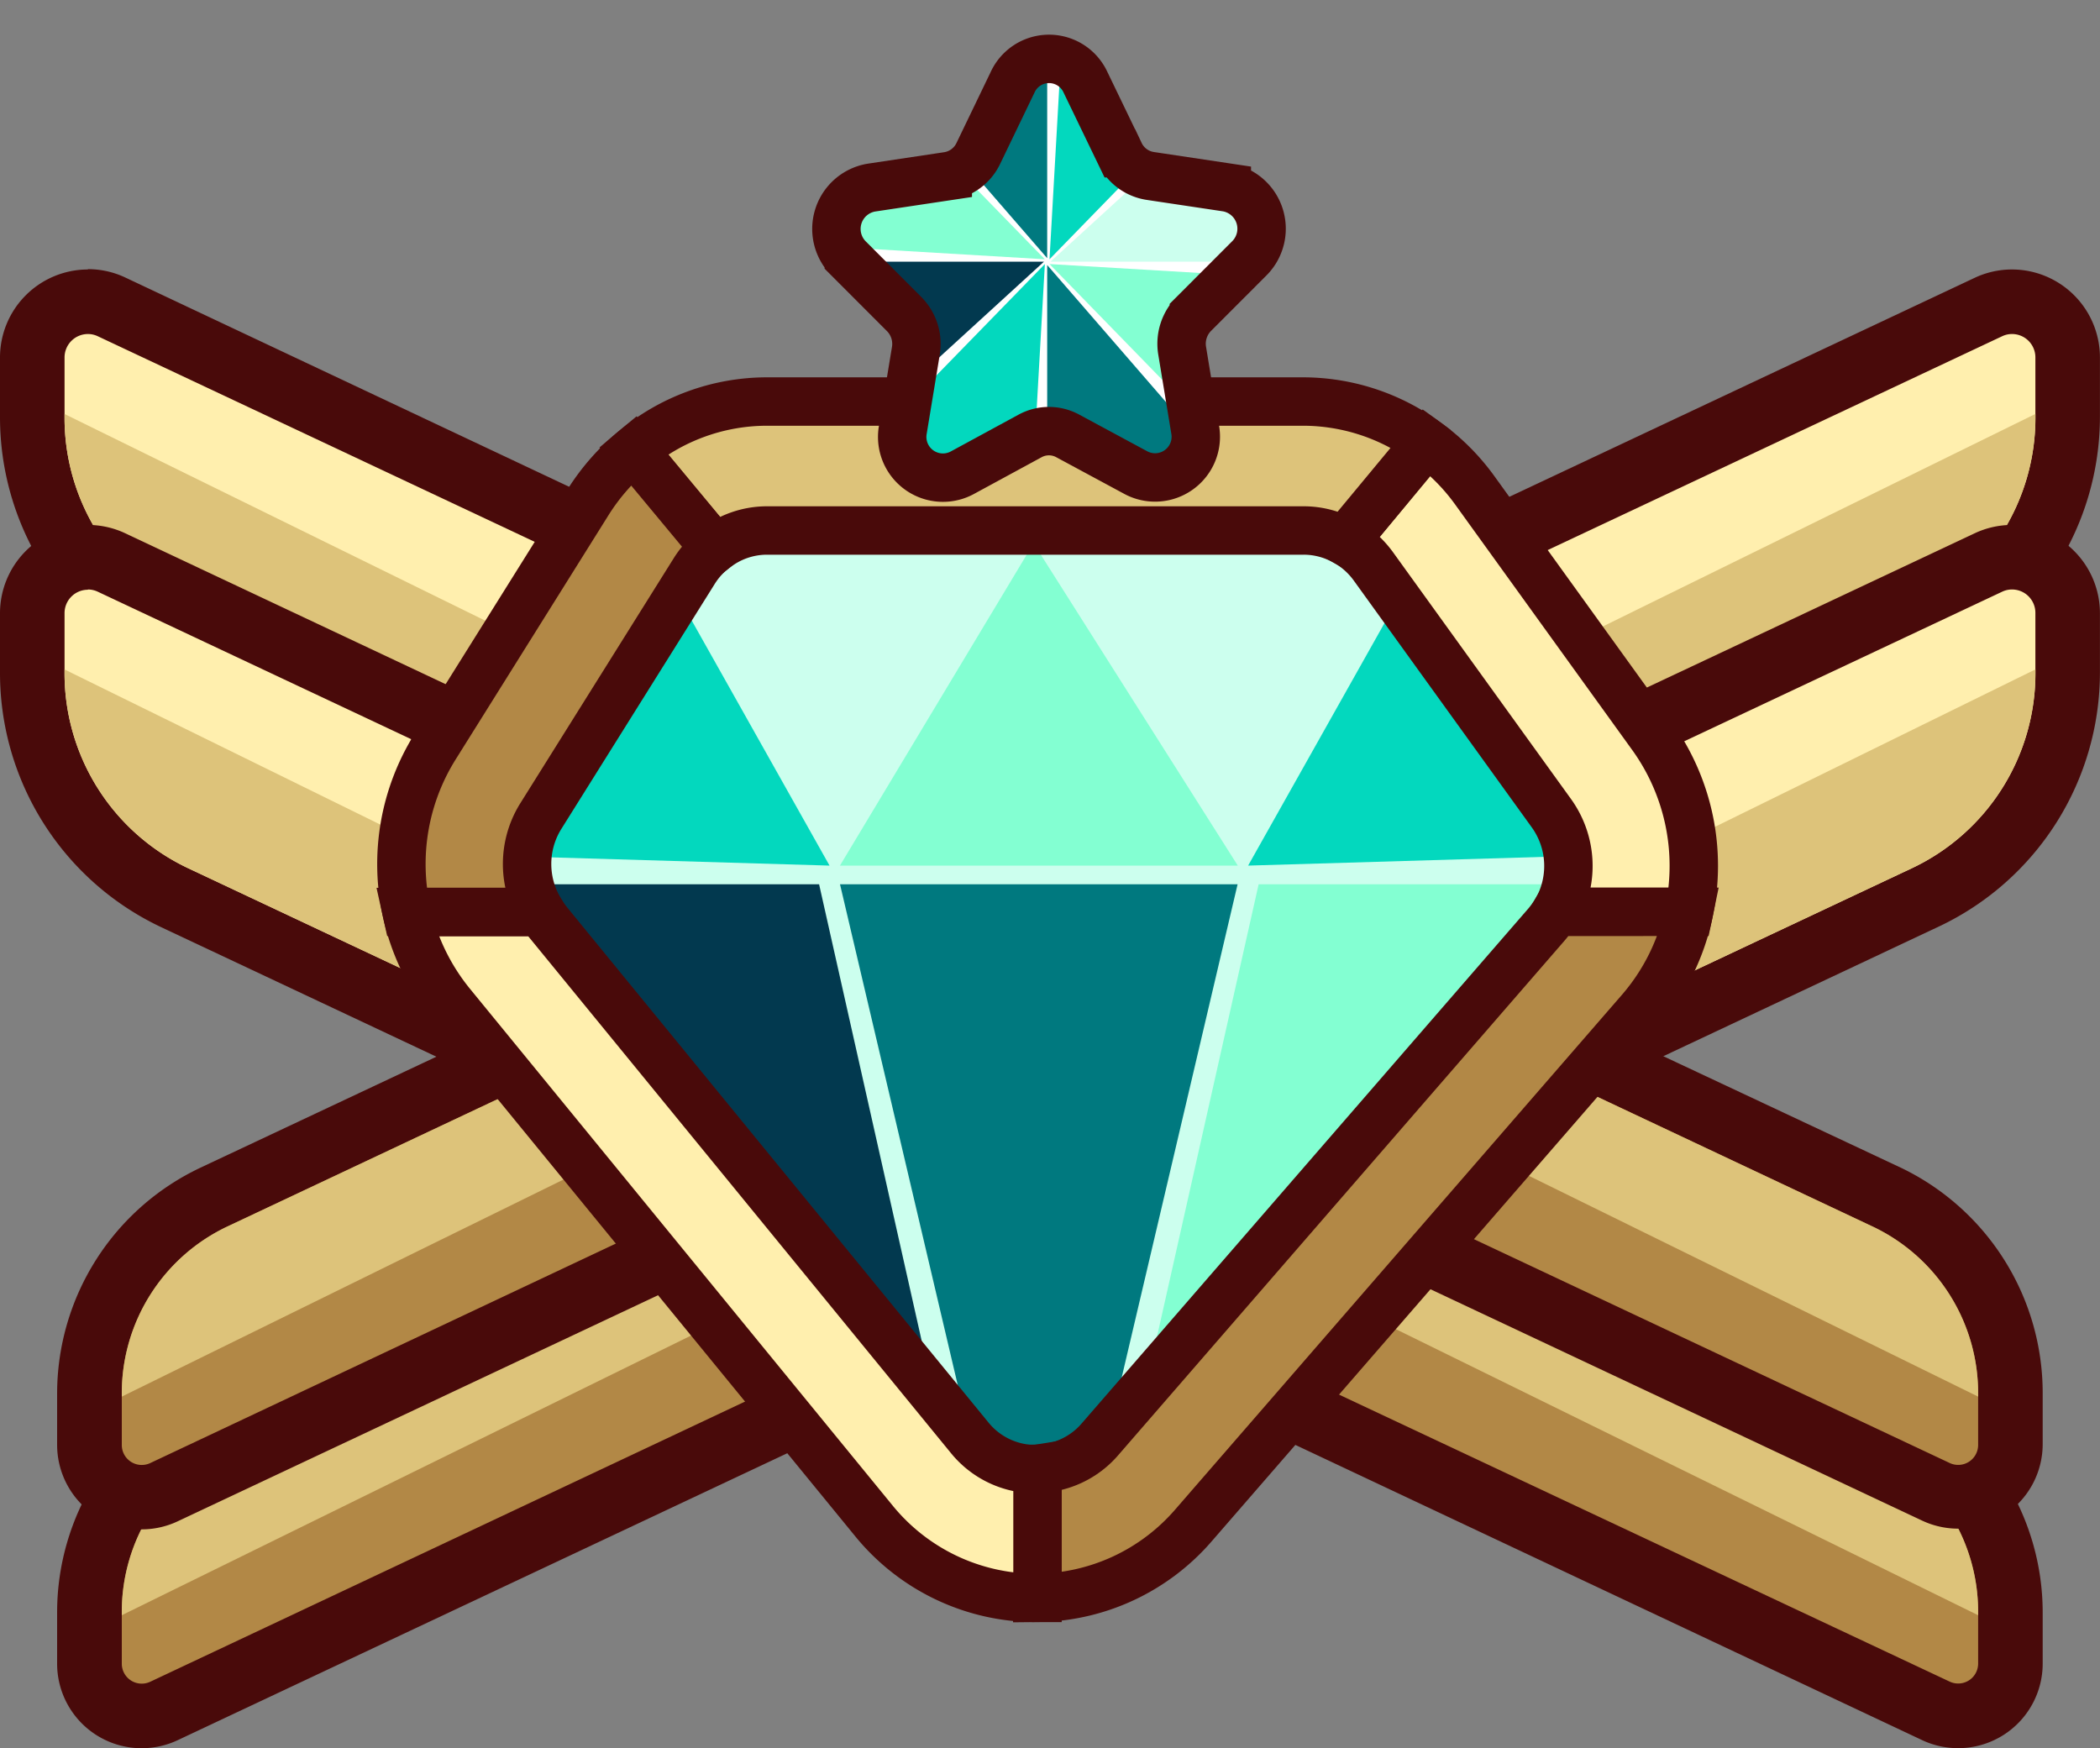 <svg id="거래등급_플래티넘_청록" data-name="거래등급 플래티넘_청록" xmlns="http://www.w3.org/2000/svg" xmlns:xlink="http://www.w3.org/1999/xlink" width="32.535" height="27.085" viewBox="0 0 32.535 27.085">
  <rect x="0" y="0" width="32.535" height="27.085" fill="#808080" stroke="none"/>
  <defs>
    <style>
      .cls-1, .cls-13 {
        fill: none;
      }

      .cls-2 {
        clip-path: url(#clip-path);
      }

      .cls-3 {
        fill: #b28846;
      }

      .cls-4 {
        fill: #490a0a;
      }

      .cls-5 {
        fill: #ddc37a;
      }

      .cls-6 {
        fill: #ffefae;
      }

      .cls-7 {
        fill: #cfe;
      }

      .cls-8 {
        clip-path: url(#clip-path-2);
      }

      .cls-9 {
        fill: #83ffd2;
      }

      .cls-10 {
        fill: #03d8be;
      }

      .cls-11 {
        fill: #00797f;
      }

      .cls-12 {
        fill: #02394f;
      }

      .cls-13 {
        stroke: #490a0a;
        stroke-miterlimit: 10;
        stroke-width: 0.75px;
      }

      .cls-14 {
        fill: #fff;
      }

      .cls-15 {
        clip-path: url(#clip-path-4);
      }
    </style>
    <clipPath id="clip-path">
      <rect id="사각형_774" data-name="사각형 774" class="cls-1" width="32.535" height="27.085" transform="translate(0 0)"/>
    </clipPath>
    <clipPath id="clip-path-2">
      <path id="패스_1498" data-name="패스 1498" class="cls-1" d="M11.9,8.207a1.329,1.329,0,0,0-1.125.63L8.4,12.635a1.4,1.4,0,0,0,.1,1.623l6.543,8a1.313,1.313,0,0,0,2.02.031l6.92-7.973a1.4,1.4,0,0,0,.077-1.728L21.3,8.762a1.323,1.323,0,0,0-1.073-.555Z"/>
    </clipPath>
    <clipPath id="clip-path-4">
      <path id="패스_1518" data-name="패스 1518" class="cls-1" d="M15.691,1.274l-.53,1.1a.627.627,0,0,1-.473.352L13.5,2.907a.65.65,0,0,0-.348,1.1l.858.859a.652.652,0,0,1,.181.57l-.2,1.214a.631.631,0,0,0,.911.679l1.061-.572a.611.611,0,0,1,.584,0l1.062.572a.631.631,0,0,0,.91-.679l-.2-1.214a.655.655,0,0,1,.18-.57l.859-.859a.65.65,0,0,0-.348-1.1L17.821,2.73a.627.627,0,0,1-.473-.352l-.531-1.1a.621.621,0,0,0-1.126,0"/>
    </clipPath>
  </defs>
  <g id="그룹_715" data-name="그룹 715" transform="translate(0 0)">
    <g id="그룹_714" data-name="그룹 714" class="cls-2">
      <path id="패스_1467" data-name="패스 1467" class="cls-3" d="M30.337,26.585a.8.8,0,0,1-.345-.078L19.88,21.748a.5.5,0,0,1-.287-.452v-3.1a.5.5,0,0,1,.713-.452l8.913,4.195a3.371,3.371,0,0,1,1.929,3.038v.8a.814.814,0,0,1-.811.811"/>
      <path id="패스_1468" data-name="패스 1468" class="cls-4" d="M20.093,18.192l8.913,4.195a2.856,2.856,0,0,1,1.641,2.585v.8a.309.309,0,0,1-.442.281L20.093,21.3Zm0-1a1,1,0,0,0-1,1v3.1a1,1,0,0,0,.574.905L29.779,26.96a1.31,1.31,0,0,0,1.868-1.186v-.8a3.872,3.872,0,0,0-2.215-3.49l-8.913-4.195a1,1,0,0,0-.426-.1"/>
      <path id="패스_1469" data-name="패스 1469" class="cls-5" d="M20.093,19.84V18.192l8.913,4.195a2.857,2.857,0,0,1,1.641,2.586v.052Z"/>
      <path id="패스_1470" data-name="패스 1470" class="cls-3" d="M30.337,23.2a.8.8,0,0,1-.345-.078L19.88,18.36a.5.5,0,0,1-.287-.452V14.8a.5.5,0,0,1,.713-.452l8.913,4.195a3.371,3.371,0,0,1,1.929,3.038v.8a.814.814,0,0,1-.811.812"/>
      <path id="패스_1471" data-name="패스 1471" class="cls-4" d="M20.093,14.8,29.006,19a2.856,2.856,0,0,1,1.641,2.585v.8a.309.309,0,0,1-.442.281L20.093,17.908Zm0-1a1,1,0,0,0-1,1v3.1a1,1,0,0,0,.574.9l10.112,4.759a1.31,1.31,0,0,0,1.868-1.186v-.8a3.872,3.872,0,0,0-2.215-3.49L20.519,13.9a1,1,0,0,0-.426-.1"/>
      <path id="패스_1472" data-name="패스 1472" class="cls-5" d="M20.093,16.451V14.8L29.006,19a2.857,2.857,0,0,1,1.641,2.586v.052Z"/>
      <path id="패스_1473" data-name="패스 1473" class="cls-3" d="M2.2,26.585a.812.812,0,0,1-.81-.811v-.8a3.372,3.372,0,0,1,1.928-3.038l8.913-4.195a.5.5,0,0,1,.213-.048.5.5,0,0,1,.5.5v3.1a.5.5,0,0,1-.287.452L2.543,26.507a.8.8,0,0,1-.346.078"/>
      <path id="패스_1474" data-name="패스 1474" class="cls-4" d="M12.441,18.192v3.1L2.329,26.055a.309.309,0,0,1-.442-.281v-.8a2.856,2.856,0,0,1,1.641-2.585Zm0-1a1,1,0,0,0-.426.1L3.1,21.482a3.872,3.872,0,0,0-2.215,3.49v.8A1.31,1.31,0,0,0,2.755,26.96L12.867,22.2a1,1,0,0,0,.574-.905v-3.1a1,1,0,0,0-1-1"/>
      <path id="패스_1475" data-name="패스 1475" class="cls-5" d="M12.441,19.84V18.192L3.528,22.387a2.857,2.857,0,0,0-1.641,2.586v.052Z"/>
      <path id="패스_1476" data-name="패스 1476" class="cls-3" d="M2.2,23.2a.812.812,0,0,1-.811-.812v-.8a3.372,3.372,0,0,1,1.928-3.038l8.913-4.195a.5.5,0,0,1,.213-.048.5.5,0,0,1,.5.5v3.105a.5.5,0,0,1-.287.452L2.543,23.119A.8.8,0,0,1,2.2,23.2"/>
      <path id="패스_1477" data-name="패스 1477" class="cls-4" d="M12.441,14.8v3.1L2.329,22.667a.309.309,0,0,1-.442-.281v-.8A2.856,2.856,0,0,1,3.528,19Zm0-1a1,1,0,0,0-.426.1L3.1,18.094a3.872,3.872,0,0,0-2.215,3.49v.8a1.31,1.31,0,0,0,1.868,1.186l10.112-4.759a1,1,0,0,0,.574-.9V14.8a1,1,0,0,0-1-1"/>
      <path id="패스_1478" data-name="패스 1478" class="cls-5" d="M12.441,16.451V14.8L3.528,19a2.857,2.857,0,0,0-1.641,2.586v.052Z"/>
      <path id="패스_1479" data-name="패스 1479" class="cls-6" d="M19.206,14.894a.5.5,0,0,1-.268-.078.5.5,0,0,1-.232-.422V10.768a.5.5,0,0,1,.287-.452L30.805,4.757a.86.86,0,0,1,1.229.781v.936a3.853,3.853,0,0,1-2.2,3.473l-10.411,4.9a.5.5,0,0,1-.213.048"/>
      <path id="패스_1480" data-name="패스 1480" class="cls-4" d="M31.172,5.175a.362.362,0,0,1,.362.363v.936a3.341,3.341,0,0,1-1.916,3.021l-10.412,4.9V10.768L31.018,5.21a.356.356,0,0,1,.154-.035m0-1a1.357,1.357,0,0,0-.58.13L18.78,9.864a1,1,0,0,0-.574.9v3.626a1,1,0,0,0,1.426.9l10.411-4.9a4.355,4.355,0,0,0,2.491-3.926V5.538a1.364,1.364,0,0,0-1.362-1.363"/>
      <path id="패스_1481" data-name="패스 1481" class="cls-5" d="M19.206,12.47v1.924l10.412-4.9a3.339,3.339,0,0,0,1.917-3.021v-.06Z"/>
      <path id="패스_1482" data-name="패스 1482" class="cls-6" d="M19.206,18.852a.5.5,0,0,1-.268-.078.5.5,0,0,1-.232-.422V14.726a.5.5,0,0,1,.287-.452L30.805,8.715a.86.86,0,0,1,1.229.781v.936a3.853,3.853,0,0,1-2.2,3.473L19.419,18.8a.5.5,0,0,1-.213.048"/>
      <path id="패스_1483" data-name="패스 1483" class="cls-4" d="M31.172,9.133a.362.362,0,0,1,.362.363v.936a3.339,3.339,0,0,1-1.916,3.021l-10.412,4.9V14.726L31.018,9.168a.356.356,0,0,1,.154-.035m0-1a1.357,1.357,0,0,0-.58.13L18.78,13.822a1,1,0,0,0-.574.9v3.626a1,1,0,0,0,1.426.905l10.411-4.9a4.355,4.355,0,0,0,2.491-3.926V9.5a1.364,1.364,0,0,0-1.362-1.363"/>
      <path id="패스_1484" data-name="패스 1484" class="cls-5" d="M19.206,16.428v1.924l10.412-4.9a3.339,3.339,0,0,0,1.917-3.021v-.06Z"/>
      <path id="패스_1485" data-name="패스 1485" class="cls-6" d="M13.329,14.894a.5.5,0,0,1-.213-.048L2.7,9.947A3.852,3.852,0,0,1,.5,6.474V5.538A.86.86,0,0,1,1.73,4.757l11.812,5.559a.5.5,0,0,1,.287.452v3.626a.5.5,0,0,1-.232.422.5.5,0,0,1-.268.078"/>
      <path id="패스_1486" data-name="패스 1486" class="cls-4" d="M1.362,5.175a.356.356,0,0,1,.154.035l11.812,5.558v3.626L2.917,9.495A3.34,3.34,0,0,1,1,6.474V5.538a.363.363,0,0,1,.362-.363m0-1A1.364,1.364,0,0,0,0,5.538v.936A4.355,4.355,0,0,0,2.491,10.4L12.9,15.3a1,1,0,0,0,1.426-.9V10.768a1,1,0,0,0-.574-.9L1.942,4.3a1.357,1.357,0,0,0-.58-.13"/>
      <path id="패스_1487" data-name="패스 1487" class="cls-5" d="M13.328,12.47v1.924L2.917,9.495A3.34,3.34,0,0,1,1,6.474v-.06Z"/>
      <path id="패스_1488" data-name="패스 1488" class="cls-6" d="M13.329,18.852a.5.5,0,0,1-.213-.048L2.7,13.9A3.852,3.852,0,0,1,.5,10.432V9.5A.86.86,0,0,1,1.73,8.715l11.812,5.559a.5.5,0,0,1,.287.452v3.626a.5.5,0,0,1-.232.422.5.5,0,0,1-.268.078"/>
      <path id="패스_1489" data-name="패스 1489" class="cls-4" d="M1.362,9.133a.359.359,0,0,1,.154.035l11.812,5.558v3.626l-10.412-4.9A3.338,3.338,0,0,1,1,10.432V9.5a.362.362,0,0,1,.362-.363m0-1A1.364,1.364,0,0,0,0,9.5v.936a4.355,4.355,0,0,0,2.491,3.926l10.411,4.9a1,1,0,0,0,1.426-.905V14.726a1,1,0,0,0-.574-.9L1.942,8.263a1.357,1.357,0,0,0-.58-.13"/>
      <path id="패스_1490" data-name="패스 1490" class="cls-5" d="M13.328,16.428v1.924l-10.411-4.9A3.34,3.34,0,0,1,1,10.432v-.06Z"/>
      <path id="패스_1491" data-name="패스 1491" class="cls-7" d="M11.9,8.206h8.325a1.325,1.325,0,0,1,1.073.555l2.76,3.827a1.4,1.4,0,0,1-.076,1.728L17.062,22.29a1.312,1.312,0,0,1-2.019-.031l-6.543-8a1.4,1.4,0,0,1-.1-1.624l2.379-3.8a1.325,1.325,0,0,1,1.123-.63"/>
    </g>
  </g>
  <g id="그룹_717" data-name="그룹 717" transform="translate(0 0)">
    <g id="그룹_716" data-name="그룹 716" class="cls-8">
      <path id="패스_1492" data-name="패스 1492" class="cls-9" d="M16.013,8.417l-3,4.994h6.164Z"/>
      <path id="패스_1493" data-name="패스 1493" class="cls-10" d="M7.141,13.242l5.711.169L9.77,7.93Z"/>
      <path id="패스_1494" data-name="패스 1494" class="cls-10" d="M25.048,13.242l-5.711.169L22.419,7.93Z"/>
      <path id="패스_1495" data-name="패스 1495" class="cls-11" d="M13.014,13.7l2.27,9.655h1.621L19.174,13.7Z"/>
      <path id="패스_1496" data-name="패스 1496" class="cls-9" d="M19.5,13.7l-1.945,8.656L25.011,13.7Z"/>
      <path id="패스_1497" data-name="패스 1497" class="cls-12" d="M12.69,13.7l1.945,8.656L7.178,13.7Z"/>
    </g>
  </g>
  <g id="그룹_719" data-name="그룹 719" transform="translate(0 0)">
    <g id="그룹_718" data-name="그룹 718" class="cls-2">
      <path id="패스_1499" data-name="패스 1499" class="cls-6" d="M21.277,8.774l2.76,3.827a1.4,1.4,0,0,1,.068,1.527h2.062a3.444,3.444,0,0,0-.567-2.716L22.84,7.585a3.288,3.288,0,0,0-.734-.732l-1.27,1.531a1.344,1.344,0,0,1,.441.39"/>
      <path id="패스_1500" data-name="패스 1500" class="cls-13" d="M21.277,8.774l2.76,3.827a1.4,1.4,0,0,1,.068,1.527h2.062a3.444,3.444,0,0,0-.567-2.716L22.84,7.585a3.288,3.288,0,0,0-.734-.732l-1.27,1.531A1.344,1.344,0,0,1,21.277,8.774Z"/>
      <path id="패스_1501" data-name="패스 1501" class="cls-3" d="M24.1,14.128a1.394,1.394,0,0,1-.144.2L17.041,22.3a1.312,1.312,0,0,1-.971.456v2a3.243,3.243,0,0,0,2.423-1.126l6.92-7.973a3.374,3.374,0,0,0,.754-1.53Z"/>
      <path id="패스_1502" data-name="패스 1502" class="cls-13" d="M24.1,14.128a1.394,1.394,0,0,1-.144.2L17.041,22.3a1.312,1.312,0,0,1-.971.456v2a3.243,3.243,0,0,0,2.423-1.126l6.92-7.973a3.374,3.374,0,0,0,.754-1.53Z"/>
      <path id="패스_1503" data-name="패스 1503" class="cls-6" d="M16.043,22.762a1.315,1.315,0,0,1-1.023-.49l-6.543-8a1.331,1.331,0,0,1-.1-.142H6.3a3.418,3.418,0,0,0,.691,1.427l6.543,8a3.241,3.241,0,0,0,2.513,1.2l.027,0v-2l-.027,0"/>
      <path id="패스_1504" data-name="패스 1504" class="cls-13" d="M16.043,22.762a1.315,1.315,0,0,1-1.023-.49l-6.543-8a1.331,1.331,0,0,1-.1-.142H6.3a3.418,3.418,0,0,0,.691,1.427l6.543,8a3.241,3.241,0,0,0,2.513,1.2l.027,0v-2Z"/>
      <path id="패스_1505" data-name="패스 1505" class="cls-5" d="M11.879,8.219H20.2a1.306,1.306,0,0,1,.632.165l1.27-1.531a3.23,3.23,0,0,0-1.9-.632H11.879a3.209,3.209,0,0,0-2.065.758L11.075,8.5a1.305,1.305,0,0,1,.8-.279"/>
      <path id="패스_1506" data-name="패스 1506" class="cls-13" d="M11.879,8.219H20.2a1.306,1.306,0,0,1,.632.165l1.27-1.531a3.23,3.23,0,0,0-1.9-.632H11.879a3.209,3.209,0,0,0-2.065.758L11.075,8.5A1.305,1.305,0,0,1,11.879,8.219Z"/>
      <path id="패스_1507" data-name="패스 1507" class="cls-3" d="M8.377,12.647l2.379-3.8a1.341,1.341,0,0,1,.319-.351L9.814,6.978a3.386,3.386,0,0,0-.695.79l-2.378,3.8A3.43,3.43,0,0,0,6.3,14.128H8.379a1.4,1.4,0,0,1,0-1.481"/>
      <path id="패스_1508" data-name="패스 1508" class="cls-13" d="M8.377,12.647l2.379-3.8a1.341,1.341,0,0,1,.319-.351L9.814,6.978a3.386,3.386,0,0,0-.695.79l-2.378,3.8A3.43,3.43,0,0,0,6.3,14.128H8.379A1.4,1.4,0,0,1,8.377,12.647Z"/>
      <path id="패스_1509" data-name="패스 1509" class="cls-14" d="M16.817,1.274l.531,1.1a.627.627,0,0,0,.472.352l1.187.178a.649.649,0,0,1,.347,1.1l-.858.859a.659.659,0,0,0-.181.571l.2,1.213a.631.631,0,0,1-.911.679l-1.061-.572a.611.611,0,0,0-.584,0L14.9,7.329a.631.631,0,0,1-.911-.679l.2-1.213a.656.656,0,0,0-.181-.571l-.858-.859a.649.649,0,0,1,.348-1.1l1.186-.178a.63.63,0,0,0,.473-.352l.53-1.1a.621.621,0,0,1,1.126,0"/>
    </g>
  </g>
  <g id="그룹_721" data-name="그룹 721" transform="translate(0 0)">
    <g id="그룹_720" data-name="그룹 720" class="cls-15">
      <path id="패스_1510" data-name="패스 1510" class="cls-11" d="M16.224.359V4L13.656,1.04s.611-.879,1.1-1a3.178,3.178,0,0,1,1.468.323"/>
      <path id="패스_1511" data-name="패스 1511" class="cls-9" d="M13.679,1.441l2.509,2.576-3.856-.229a3.139,3.139,0,0,1,.087-1.51,3.238,3.238,0,0,1,1.26-.837"/>
      <path id="패스_1512" data-name="패스 1512" class="cls-12" d="M12.625,4.054h3.549L13.289,6.691s-.857-.628-.979-1.13a3.419,3.419,0,0,1,.315-1.507"/>
      <path id="패스_1513" data-name="패스 1513" class="cls-10" d="M13.679,6.667l2.509-2.576L15.964,8.05a2.9,2.9,0,0,1-1.47-.089,3.356,3.356,0,0,1-.815-1.294"/>
      <path id="패스_1514" data-name="패스 1514" class="cls-11" d="M16.224,7.75V4.106l2.568,2.963s-.611.879-1.1,1a3.178,3.178,0,0,1-1.468-.323"/>
      <path id="패스_1515" data-name="패스 1515" class="cls-9" d="M18.769,6.667,16.26,4.091l3.856.229a3.139,3.139,0,0,1-.087,1.51,3.238,3.238,0,0,1-1.26.837"/>
      <path id="패스_1516" data-name="패스 1516" class="cls-7" d="M19.823,4.054H16.275l2.884-2.637s.857.628.979,1.13a3.419,3.419,0,0,1-.315,1.507"/>
      <path id="패스_1517" data-name="패스 1517" class="cls-10" d="M18.769,1.441,16.26,4.017,16.484.058a2.9,2.9,0,0,1,1.47.089,3.356,3.356,0,0,1,.815,1.294"/>
    </g>
  </g>
  <g id="그룹_723" data-name="그룹 723" transform="translate(0 0)">
    <g id="그룹_722" data-name="그룹 722" class="cls-2">
      <path id="패스_1519" data-name="패스 1519" class="cls-13" d="M16.817,1.274l.531,1.1a.627.627,0,0,0,.472.352l1.187.178a.649.649,0,0,1,.347,1.1l-.858.859a.659.659,0,0,0-.181.571l.2,1.213a.631.631,0,0,1-.911.679l-1.061-.572a.611.611,0,0,0-.584,0L14.9,7.329a.631.631,0,0,1-.911-.679l.2-1.213a.656.656,0,0,0-.181-.571l-.858-.859a.649.649,0,0,1,.348-1.1l1.186-.178a.63.63,0,0,0,.473-.352l.53-1.1A.621.621,0,0,1,16.817,1.274Z"/>
    </g>
  </g>
</svg>
